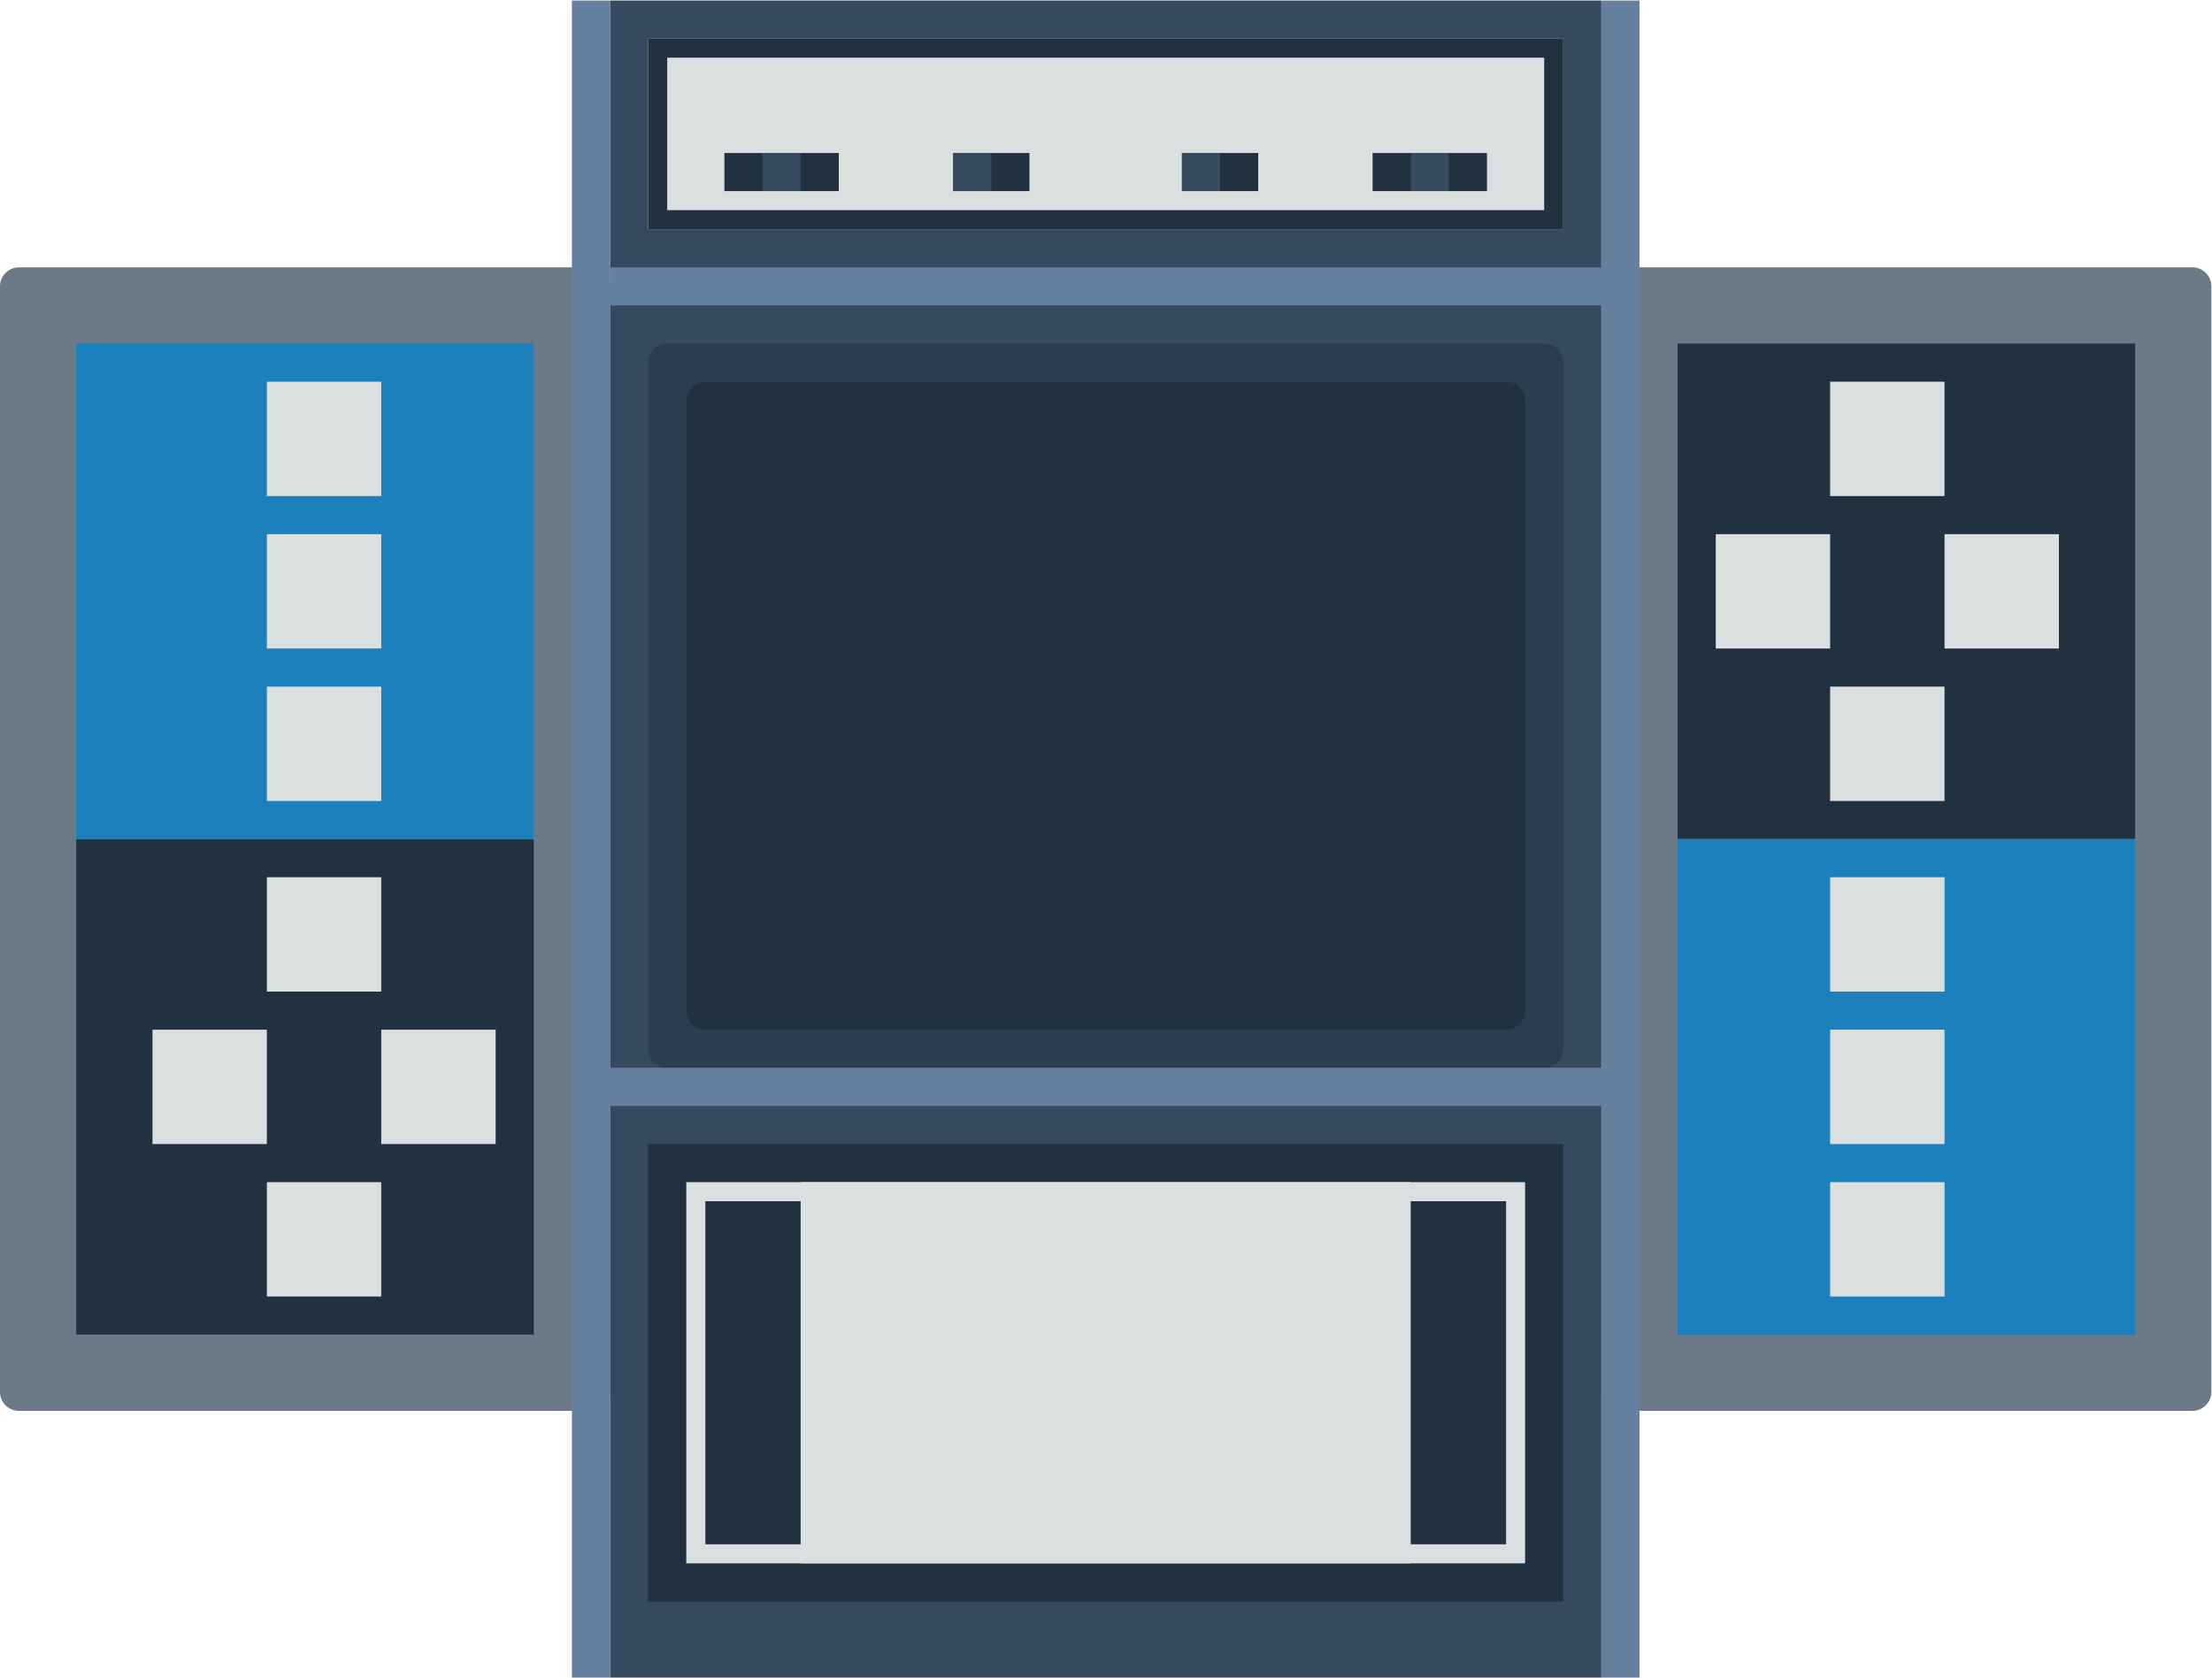 <svg height="234.667" viewBox="0 0 309.333 234.667" width="309.333" xmlns="http://www.w3.org/2000/svg" xmlns:xlink="http://www.w3.org/1999/xlink"><clipPath id="a"><path d="m0 256h256v-256h-256z"/></clipPath><g clip-path="url(#a)" transform="matrix(1.333 0 0 -1.333 -16 288)"><path d="m0 0h-60c-1.105 0-2 .895-2 2v116c0 1.105.895 2 2 2h60c1.105 0 2-.895 2-2v-116c0-1.105-.895-2-2-2" fill="#6c7a88" transform="translate(74 68)"/><path d="m0 0h-60c-1.105 0-2 .895-2 2v116c0 1.105.895 2 2 2h60c1.105 0 2-.895 2-2v-116c0-1.105-.895-2-2-2" fill="#6c7a88" transform="translate(242 68)"/><path d="m180 40h-104v176h104z" fill="#35495f"/><path d="m0 0h-92c-1.105 0-2 .895-2 2v72c0 1.105.895 2 2 2h92c1.105 0 2-.895 2-2v-72c0-1.105-.895-2-2-2" fill="#2b3e51" transform="translate(174 104)"/><path d="m0 0h-84c-1.105 0-2 .895-2 2v64c0 1.105.895 2 2 2h84c1.105 0 2-.895 2-2v-64c0-1.105-.895-2-2-2" fill="#223140" transform="translate(170 108)"/><path d="m176 48h-96v48h96z" fill="#223140"/><path d="m172 92h-88v-40h88zm-2-38h-84v36h84z" fill="#dadfe0"/><path d="m160 52h-64v40h64z" fill="#dadfe0"/><path d="m76 40h-4v176h4z" fill="#6680a0"/><path d="m184 40h-4v176h4z" fill="#6680a0"/><path d="m176 192h-96v20h96z" fill="#dadfe0"/><path d="m176 212h-96v-20h96zm-2-18h-92v16h92z" fill="#223140"/><path d="m100 196h-12v4h12z" fill="#223140"/><path d="m168 196h-12v4h12z" fill="#223140"/><path d="m96 196h-4v4h4z" fill="#35495f"/><path d="m120 196h-8v4h8z" fill="#223140"/><path d="m116 196h-4v4h4z" fill="#35495f"/><path d="m144 196h-8v4h8z" fill="#223140"/><path d="m140 196h-4v4h4z" fill="#35495f"/><path d="m164 196h-4v4h4z" fill="#35495f"/><path d="m180 184h-104v4h104z" fill="#6680a0"/><path d="m180 100h-104v4h104z" fill="#6680a0"/><path d="m68 76h-48v52h48z" fill="#223140"/><path d="m68 128h-48v52h48z" fill="#1b80bb"/><g fill="#dadfe0"><path d="m52 164h-12v12h12z"/><path d="m52 148h-12v12h12z"/><path d="m52 132h-12v12h12z"/><path d="m52 112h-12v12h12z"/><path d="m64 96h-12v12h12z"/><path d="m40 96h-12v12h12z"/><path d="m52 80h-12v12h12z"/></g><path d="m236 128h-48v52h48z" fill="#223140"/><path d="m216 164h-12v12h12z" fill="#dadfe0"/><path d="m228 148h-12v12h12z" fill="#dadfe0"/><path d="m204 148h-12v12h12z" fill="#dadfe0"/><path d="m216 132h-12v12h12z" fill="#dadfe0"/><path d="m236 76h-48v52h48z" fill="#1b80bb"/><path d="m216 112h-12v12h12z" fill="#dadfe0"/><path d="m216 96h-12v12h12z" fill="#dadfe0"/><path d="m216 80h-12v12h12z" fill="#dadfe0"/></g></svg>